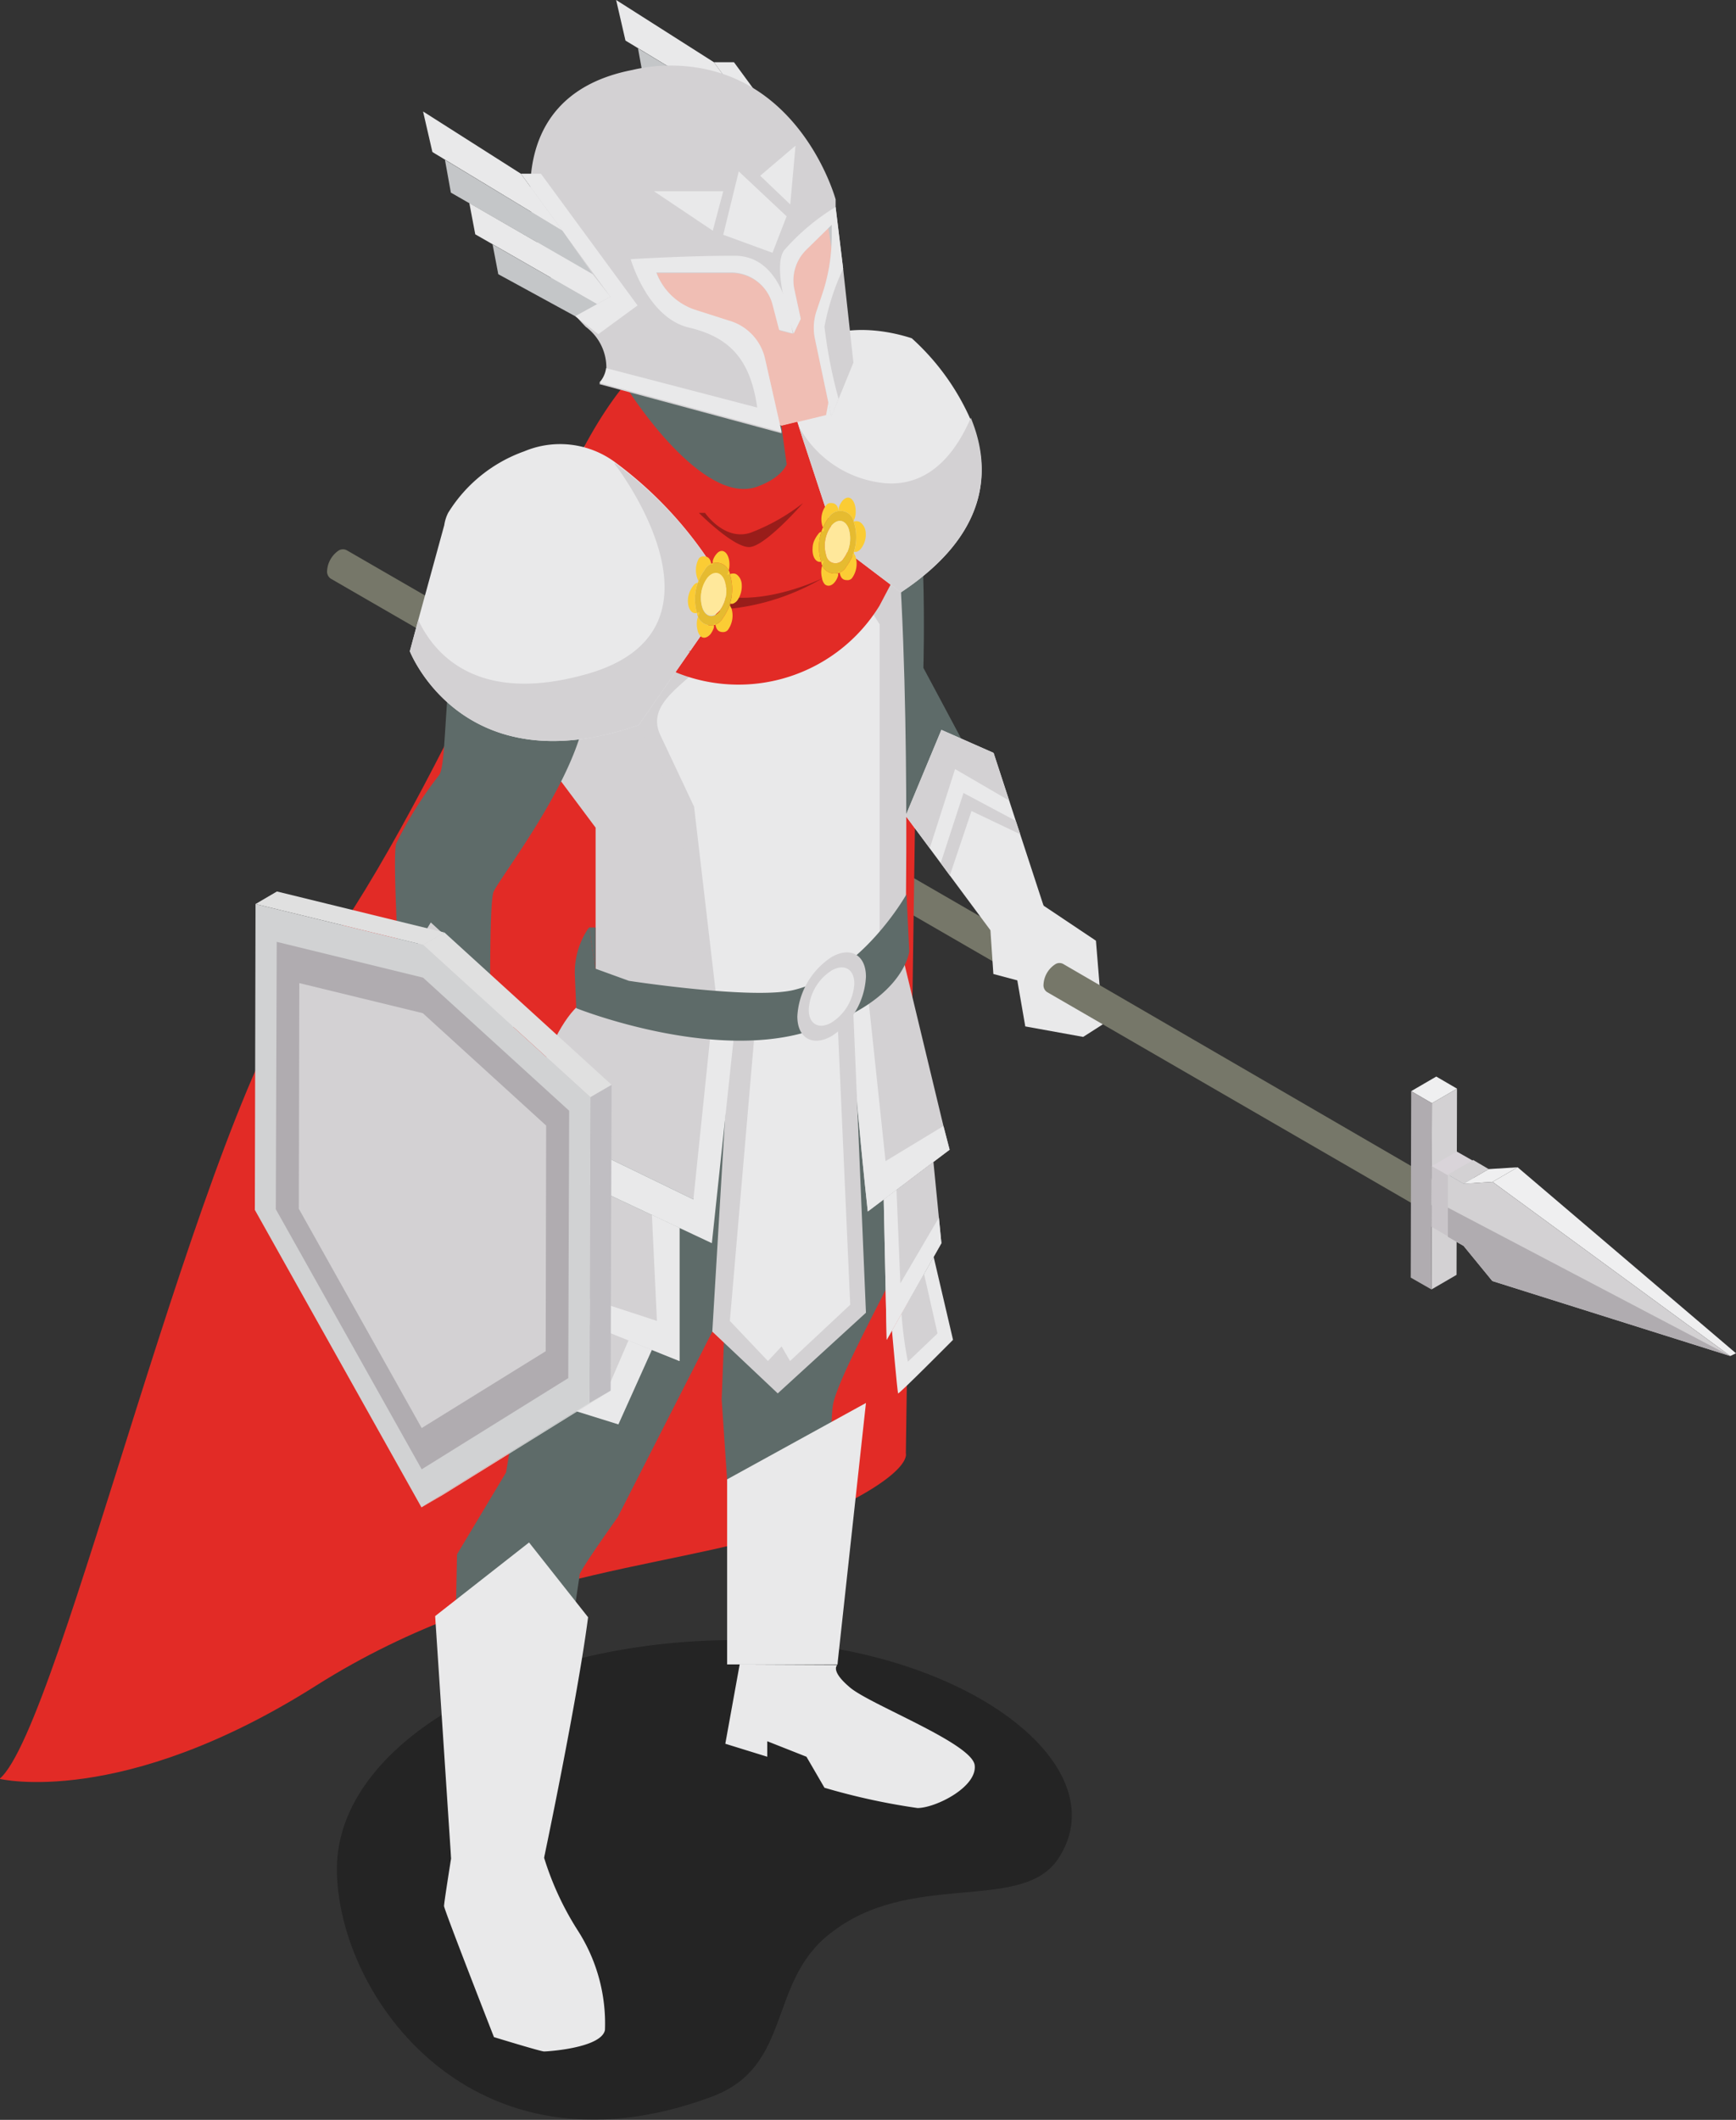 <svg xmlns="http://www.w3.org/2000/svg" xmlns:xlink="http://www.w3.org/1999/xlink" viewBox="0 0 76.16 93"><rect x="0" y="0" width="76.16" height="93" fill="#333333" stroke="none"/><defs><style>.cls-1{fill:none;}.cls-2{clip-path:url(#clip-path);}.cls-3{opacity:0.3;}.cls-4{fill:#c4c6c8;}.cls-5{isolation:isolate;}.cls-6{fill:#767769;}.cls-7{fill:#e0e0e0;}.cls-8{fill:#e22b26;}.cls-9{fill:#5e6b69;}.cls-10{fill:#d3d1d3;}.cls-11{fill:#e9e9ea;}.cls-12{fill:#e9ecf2;}.cls-13{fill:#f0beb4;}.cls-14{fill:#991d1a;}.cls-15{fill:#e6bb30;}.cls-16{fill:#ffe89b;}.cls-17{fill:#fbcc34;}.cls-18{fill:#efeff0;}.cls-19{fill:#b0acb0;}.cls-20{fill:#7d8589;}.cls-21{fill:#d9d4d9;}.cls-22{fill:#c9c5c9;}.cls-23{fill:#dbdbdb;}.cls-24{fill:#c0bec2;}.cls-25{fill:#d1d2d3;}</style><clipPath id="clip-path" transform="translate(-8.34 -1.5)"><rect class="cls-1" width="96" height="96"/></clipPath></defs><title>RedCharacter_Fichier 21</title><g id="Calque_2" data-name="Calque 2"><g id="Calque_1-2" data-name="Calque 1"><g class="cls-2"><g id="_Groupe_" data-name="&lt;Groupe&gt;"><path id="_Tracé_" data-name="&lt;Tracé&gt;" class="cls-3" d="M23.12,83.49c0,5.53,5.92,13.9,16.43,10,3.58-1.32,2.44-5,5.19-7.15,3.53-2.82,8.36-.89,10-3.26,2.84-4.2-4.42-9.63-14.09-9.63S23.12,78,23.12,83.49Z" transform="translate(-8.34 -1.5)"/><g id="_Groupe_2" data-name="&lt;Groupe&gt;"><g id="_Groupe_3" data-name="&lt;Groupe&gt;"><path id="_Tracé_2" data-name="&lt;Tracé&gt;" class="cls-4" d="M44.78,9.84l.4,2.34-.33.44s-.46-.33-.46-.58-.34-2.2-.34-2.2Z" transform="translate(-8.34 -1.5)"/><g id="_Groupe_4" data-name="&lt;Groupe&gt;"><g id="_Groupe_5" data-name="&lt;Groupe&gt;" class="cls-5"><path id="_Tracé_3" data-name="&lt;Tracé&gt;" class="cls-6" d="M23.57,25.65a.36.36,0,0,0-.37,0,1.16,1.16,0,0,0-.51.89.38.38,0,0,0,.15.34l29.93,17.3a.37.37,0,0,1-.15-.33,1.12,1.12,0,0,1,.52-.89.36.36,0,0,1,.37,0Z" transform="translate(-8.34 -1.5)"/><g id="_Groupe_6" data-name="&lt;Groupe&gt;"><path id="_Tracé_4" data-name="&lt;Tracé&gt;" class="cls-7" d="M53.14,43c.28-.17.51,0,.52.29a1.12,1.12,0,0,1-.52.89.32.32,0,0,1-.52-.29A1.12,1.12,0,0,1,53.14,43Z" transform="translate(-8.34 -1.5)"/></g></g></g><g id="_Groupe_7" data-name="&lt;Groupe&gt;"><g id="_Groupe_8" data-name="&lt;Groupe&gt;"><path id="_Tracé_5" data-name="&lt;Tracé&gt;" class="cls-8" d="M33.93,21.17S26.83,37.94,22,44s-11,33.3-13.68,35.54c0,0,5.35,1.31,13.87-4.08S39,70.3,43.73,68.26s4.35-3,4.35-3l.63-43.39S40.77,8.31,33.93,21.17Z" transform="translate(-8.34 -1.5)"/><path id="_Tracé_6" data-name="&lt;Tracé&gt;" class="cls-9" d="M48.08,56.23c-.38,1.05-2.87,5.46-3.18,6.82s.19,11.47.19,11.47h-4.3L40,62.89l.16-4.09-4.72,9.26s-1.57,2.2-1.67,2.51c0,.09-.16,1-.33,2.37C33,76.56,32.21,83,32.21,83H28.13l.21-10.86.05-2.45,2.15-3.59s1.88-11.15,2-14.5a15,15,0,0,1,1.95-6.39l13.08-2.17S48.45,55.18,48.08,56.23Z" transform="translate(-8.34 -1.5)"/><g id="_Groupe_9" data-name="&lt;Groupe&gt;"><path id="_Tracé_7" data-name="&lt;Tracé&gt;" class="cls-10" d="M50,51.94h0l-3.59,2.71s-.94-8.56-.61-8.88a6.88,6.88,0,0,0,.59-.88l0,0c.59-1,1.34-2.3,1.34-2.3l2,8.31Z" transform="translate(-8.34 -1.5)"/><path id="_Tracé_8" data-name="&lt;Tracé&gt;" class="cls-11" d="M50,51.94h0l-3.59,2.71s-.94-8.56-.61-8.88l.59-.88,0,0,.8,7.55,2.54-1.54Z" transform="translate(-8.34 -1.5)"/></g><polygon id="_Tracé_9" data-name="&lt;Tracé&gt;" class="cls-10" points="32.02 45.49 31.25 58.42 34.12 61.13 37.99 57.59 37.43 44.28 32.02 45.49"/><polygon id="_Tracé_10" data-name="&lt;Tracé&gt;" class="cls-11" points="33.1 45.38 32.02 57.95 33.69 59.71 34.29 59.07 34.66 59.71 37.3 57.24 36.74 44.68 33.1 45.38"/><g id="_Groupe_10" data-name="&lt;Groupe&gt;"><polygon id="_Tracé_11" data-name="&lt;Tracé&gt;" class="cls-11" points="23.07 57 22.77 61.13 27.13 62.49 28.82 58.73 23.07 57"/><g id="_Groupe_11" data-name="&lt;Groupe&gt;"><polygon id="_Tracé_12" data-name="&lt;Tracé&gt;" class="cls-10" points="23.47 50.89 22.63 56.82 29.81 59.71 29.81 53.87 23.47 50.89"/><polygon id="_Tracé_13" data-name="&lt;Tracé&gt;" class="cls-11" points="24.74 51.49 23.75 56.29 28.82 57.95 28.6 53.3 29.81 53.87 29.81 59.71 22.63 56.82 23.47 50.89 24.74 51.49"/></g><path id="_Tracé_14" data-name="&lt;Tracé&gt;" class="cls-10" d="M40.54,46.94l-1.78,7.18-7.35-3.57s1.31-5.16,3.06-5.31S40.54,46.94,40.54,46.94Z" transform="translate(-8.34 -1.5)"/><polygon id="_Tracé_15" data-name="&lt;Tracé&gt;" class="cls-11" points="23.07 49.05 30.42 52.62 31.2 45.09 32.2 45.44 31.23 54.54 22.94 50.64 23.07 49.05"/><polygon id="_Tracé_16" data-name="&lt;Tracé&gt;" class="cls-10" points="23.98 57.36 23.67 60.38 26.57 61.13 27.57 58.81 23.98 57.36"/></g><path id="_Tracé_17" data-name="&lt;Tracé&gt;" class="cls-9" d="M45.08,18.75s2-.73,3,1.84.77,10.21.77,10.21,4.12,7.67,4.53,8.61-2,2.07-2,2.07l-3.28-4.19Z" transform="translate(-8.34 -1.5)"/><polygon id="_Tracé_18" data-name="&lt;Tracé&gt;" class="cls-11" points="44.98 38.41 45.78 39.73 48.08 41.27 48.38 44.94 47.52 45.49 44.98 45.03 44.63 43.01 43.58 42.73 43.38 39.76 44.98 38.41"/><path id="_Tracé_19" data-name="&lt;Tracé&gt;" class="cls-10" d="M32.94,35.76l1.53,2.05v7.32l3.71,1.36s4.6,1,6.9-.31,3-4.86,3-4.86S48.32,26,47.17,21s-11.75-2.92-15.29,2.28S32.94,35.76,32.94,35.76Z" transform="translate(-8.34 -1.5)"/><path id="_Tracé_20" data-name="&lt;Tracé&gt;" class="cls-10" d="M36.38,33.31l1.77,3.77.73,7.78s3.2,1.54,5.95.37a4,4,0,0,0,2.56-3.75l.47-14-.79-1.26s-7.31,1.62-8.22,3S35.54,31.53,36.38,33.31Z" transform="translate(-8.34 -1.5)"/><path id="_Tracé_21" data-name="&lt;Tracé&gt;" class="cls-11" d="M37.31,33.75l1.48,3.14,1,8.57a6.81,6.81,0,0,0,5,.32,3.32,3.32,0,0,0,2.14-3.14l0-13.75-.67-1.06s-6.1,1.36-6.85,2.48S36.61,32.26,37.31,33.75Z" transform="translate(-8.34 -1.5)"/><path id="_Tracé_22" data-name="&lt;Tracé&gt;" class="cls-11" d="M40.79,74.52,40.16,78l1.84.57v-.68l1.72.68.79,1.36a28.89,28.89,0,0,0,4.08.89c.79,0,2.63-.92,2.51-1.88s-4.55-2.64-5.46-3.4-.56-1-.56-1Z" transform="translate(-8.34 -1.5)"/><path id="_Tracé_23" data-name="&lt;Tracé&gt;" class="cls-8" d="M38,31h0a7.26,7.26,0,0,0,8.92-2.92l.49-.93L46.6,21l-2.92-3.17-9,2.88-2.61,1.59Z" transform="translate(-8.34 -1.5)"/><path id="_Tracé_24" data-name="&lt;Tracé&gt;" class="cls-9" d="M35.93,17.82v2.72s3.66,4.66,5.33,4.35,1.89-.84,1.89-.84l-.53-3.87Z" transform="translate(-8.34 -1.5)"/><path id="_Tracé_25" data-name="&lt;Tracé&gt;" class="cls-9" d="M31.88,23.39a7.22,7.22,0,0,0-3.54,5.21c-.54,3.69-.42,6.49-.74,6.91a17.08,17.08,0,0,0-1.88,3c-.21.74.27,8.53.73,14.45L30,54s-.35-12.67,0-13.39,3.26-4.45,3.93-7.35S35.22,28.23,31.88,23.39Z" transform="translate(-8.34 -1.5)"/><polygon id="_Tracé_26" data-name="&lt;Tracé&gt;" class="cls-11" points="22.23 55.3 22.23 57.59 18.67 56.48 18.67 55.95 18.11 55.57 18.11 51.49 21.67 52.53 23.21 54.54 22.86 55.95 22.23 55.3"/><path id="_Tracé_27" data-name="&lt;Tracé&gt;" class="cls-12" d="M30.82,24.82a6.91,6.91,0,0,0-2.69,5.09c0,3.16,3.44,2.76,4.63,2.29S37.32,25.2,30.82,24.82Z" transform="translate(-8.34 -1.5)"/><path id="_Tracé_28" data-name="&lt;Tracé&gt;" class="cls-11" d="M24.91,45.78,26.45,53S30,54.47,30,54s1-8.64,1-8.64L27.24,42Z" transform="translate(-8.34 -1.5)"/><path id="_Tracé_29" data-name="&lt;Tracé&gt;" class="cls-11" d="M47.86,27.49l-2.78-2.11-1.71-5.2-.22-.68H43a1.81,1.81,0,0,1-.72,0c-.46-.16-.68-.7.84-2.33s3.93-1.25,5.22-.83a10.52,10.52,0,0,1,2.56,3.52C51.83,22,51.8,24.88,47.86,27.49Z" transform="translate(-8.34 -1.5)"/><path id="_Tracé_30" data-name="&lt;Tracé&gt;" class="cls-10" d="M47.86,27.49l-2.78-2.11-1.71-5.2a4.81,4.81,0,0,0,3.82,2.52c2.06.15,3.17-1.54,3.74-2.87C51.83,22,51.8,24.88,47.86,27.49Z" transform="translate(-8.34 -1.5)"/><path id="_Tracé_31" data-name="&lt;Tracé&gt;" class="cls-13" d="M44,8.61a6.7,6.7,0,0,0-6.85-3.82c-5,.37-6.37,7.19-3.66,10.15s2.46,2.88,2.46,2.88l6.69,2.36,1.94-.47A23.08,23.08,0,0,0,44,8.61Z" transform="translate(-8.34 -1.5)"/><g id="_Groupe_12" data-name="&lt;Groupe&gt;"><polygon id="_Tracé_32" data-name="&lt;Tracé&gt;" class="cls-11" points="45.78 39.73 43.59 33.03 41.3 32.02 39.73 35.79 43.45 40.81 45.78 39.73"/></g><path id="_Tracé_33" data-name="&lt;Tracé&gt;" class="cls-11" d="M34.88,90.56c-.16.79-2.52.94-2.67.94s-2.2-.63-2.2-.63-2.19-5.6-2.19-5.75.31-2.09.31-2.09l-.7-10.63,4.12-3.23,2.59,3.28C33.67,76.07,32.21,83,32.21,83a13,13,0,0,0,1.47,3.18A7.55,7.55,0,0,1,34.88,90.56Z" transform="translate(-8.34 -1.5)"/><g id="_Groupe_13" data-name="&lt;Groupe&gt;"><polygon id="_Tracé_34" data-name="&lt;Tracé&gt;" class="cls-11" points="31.9 64.9 31.9 73.02 36.74 73.02 37.99 61.55 31.9 64.9"/></g><polygon id="_Tracé_35" data-name="&lt;Tracé&gt;" class="cls-10" points="38.77 52.62 38.9 58.78 41.3 54.54 40.95 50.97 38.77 52.62"/><polygon id="_Tracé_36" data-name="&lt;Tracé&gt;" class="cls-11" points="39.33 52.2 39.5 56.3 41.19 53.42 41.3 54.54 38.9 58.78 38.77 52.62 39.33 52.2"/><path id="_Tracé_37" data-name="&lt;Tracé&gt;" class="cls-11" d="M49.3,56.64l.85,3.64s-2.38,2.4-2.41,2.35-.27-2.76-.27-2.76Z" transform="translate(-8.34 -1.5)"/><path id="_Tracé_38" data-name="&lt;Tracé&gt;" class="cls-10" d="M47.89,59.14a17.16,17.16,0,0,0,.28,2.1L49.47,60l-.59-2.61Z" transform="translate(-8.34 -1.5)"/><path id="_Tracé_39" data-name="&lt;Tracé&gt;" class="cls-9" d="M34.47,44l1.46.53s5.45.84,7.24.4c3-.73,4.94-4.2,4.94-4.2l.12,2.51S48,45.52,43.7,46.78s-10.08-1.05-10.08-1.05l-.06-1.45a3.4,3.4,0,0,1,.62-2.09h0Z" transform="translate(-8.34 -1.5)"/><g id="_Groupe_14" data-name="&lt;Groupe&gt;"><g id="_Groupe_15" data-name="&lt;Groupe&gt;"><path id="_Tracé_40" data-name="&lt;Tracé&gt;" class="cls-10" d="M44.82,43.49c.83-.48,1.51-.1,1.51.86a3.29,3.29,0,0,1-1.5,2.6c-.83.48-1.51.1-1.51-.86A3.31,3.31,0,0,1,44.82,43.49Z" transform="translate(-8.34 -1.5)"/></g><g id="_Groupe_16" data-name="&lt;Groupe&gt;"><path id="_Tracé_41" data-name="&lt;Tracé&gt;" class="cls-11" d="M44.82,44.08c.55-.32,1-.07,1,.57a2.16,2.16,0,0,1-1,1.71c-.55.32-1,.07-1-.56A2.17,2.17,0,0,1,44.82,44.08Z" transform="translate(-8.34 -1.5)"/></g></g><polygon id="_Tracé_42" data-name="&lt;Tracé&gt;" class="cls-9" points="25.84 40.69 26.13 40.69 26.13 42.49 25.84 40.69"/><path id="_Tracé_43" data-name="&lt;Tracé&gt;" class="cls-8" d="M35.93,18.66s3.22,5.07,5.63,4.19,1.06-2.67,1.06-2.67l.69-.17s1.45,4.07-.5,4.81-7.22.36-8.88-3.65Z" transform="translate(-8.34 -1.5)"/><path id="_Tracé_44" data-name="&lt;Tracé&gt;" class="cls-11" d="M40.36,27.56l-4,5.75C28.62,36,26.32,30.07,26.32,30.07l.37-1.37,1.14-4.16A1.77,1.77,0,0,1,28,24a6.47,6.47,0,0,1,3.34-2.7,4.06,4.06,0,0,1,4,.49A17.26,17.26,0,0,1,40,27h0C40.25,27.35,40.36,27.56,40.36,27.56Z" transform="translate(-8.34 -1.5)"/><path id="_Tracé_45" data-name="&lt;Tracé&gt;" class="cls-10" d="M40.36,27.56l-4,5.75C28.62,36,26.32,30.07,26.32,30.07l.37-1.37c.69,1.47,2.57,3.74,7.4,2.37,6.87-1.95,1.22-9.21,1.22-9.21v-.05A17.26,17.26,0,0,1,40,27h0C40.25,27.35,40.36,27.56,40.36,27.56Z" transform="translate(-8.34 -1.5)"/><path id="_Tracé_46" data-name="&lt;Tracé&gt;" class="cls-14" d="M39.27,24s.85,1.25,2,.87a8.83,8.83,0,0,0,2.3-1.3s-1.65,1.9-2.35,1.93S39,24,39,24" transform="translate(-8.34 -1.5)"/><path id="_Tracé_47" data-name="&lt;Tracé&gt;" class="cls-8" d="M45.38,25.68s-2.76,4.15-6.84,4.39c0,0,3.34,1.08,7.64-3.57Z" transform="translate(-8.34 -1.5)"/><path id="_Tracé_48" data-name="&lt;Tracé&gt;" class="cls-14" d="M44.42,26.87s-2.68,1.32-4.77.68l-.08.71A10.11,10.11,0,0,0,44.42,26.87Z" transform="translate(-8.34 -1.5)"/><g id="_Groupe_17" data-name="&lt;Groupe&gt;"><g id="_Groupe_18" data-name="&lt;Groupe&gt;"><path id="_Tracé_transparent_" data-name="&lt;Tracé transparent&gt;" class="cls-15" d="M39.25,26.51a.59.59,0,0,1,1.11.18,2.18,2.18,0,0,1-.31,1.93.6.6,0,0,1-1.12-.18A2.15,2.15,0,0,1,39.25,26.51Zm.67,1.77A1.43,1.43,0,0,0,40.13,27c-.15-.4-.49-.45-.76-.12a1.46,1.46,0,0,0-.21,1.31c.15.4.49.45.76.12" transform="translate(-8.34 -1.5)"/></g><g id="_Groupe_19" data-name="&lt;Groupe&gt;" class="cls-5"><g id="_Groupe_20" data-name="&lt;Groupe&gt;"><path id="_Tracé_49" data-name="&lt;Tracé&gt;" class="cls-16" d="M39.37,26.85c.27-.33.61-.28.76.12a1.43,1.43,0,0,1-.21,1.31c-.27.33-.61.28-.76-.12A1.46,1.46,0,0,1,39.37,26.85Z" transform="translate(-8.34 -1.5)"/></g><g id="_Groupe_21" data-name="&lt;Groupe&gt;"><path id="_Tracé_transparent_2" data-name="&lt;Tracé transparent&gt;" class="cls-17" d="M40.78,26.83a.6.6,0,0,1,.1.31,1.09,1.09,0,0,1-.2.71.43.43,0,0,1-.2.14h-.11s0,.06,0,.09l.06.11a1.07,1.07,0,0,1-.16.95.08.08,0,0,1,0,0,.27.27,0,0,1-.22.09c-.24,0-.3-.18-.33-.36l-.06,0a.9.9,0,0,1,0,.16,1,1,0,0,1-.15.29c-.14.16-.31.21-.44.09a.56.56,0,0,1-.13-.28,1,1,0,0,1,.08-.71v-.08a.31.31,0,0,1-.1.05c-.24.07-.42-.2-.4-.6a1.18,1.18,0,0,1,.1-.38,1.21,1.21,0,0,1,.14-.22.29.29,0,0,1,.27-.13L39,27a.24.24,0,0,1-.06-.11A1.07,1.07,0,0,1,39,26s0,0,0,0a.25.25,0,0,1,.23-.09c.23,0,.29.18.32.36l.06,0a.94.94,0,0,1,0-.16.72.72,0,0,1,.15-.29.47.47,0,0,1,.1-.1c.27-.18.51.16.48.62a1,1,0,0,1-.1.38v0l0,0C40.5,26.64,40.62,26.61,40.78,26.83Zm-.73,1.79a2.18,2.18,0,0,0,.31-1.93.59.59,0,0,0-1.11-.18,2.15,2.15,0,0,0-.32,1.93.6.6,0,0,0,1.12.18" transform="translate(-8.34 -1.5)"/></g></g></g><g id="_Groupe_22" data-name="&lt;Groupe&gt;"><g id="_Groupe_23" data-name="&lt;Groupe&gt;"><path id="_Tracé_transparent_3" data-name="&lt;Tracé transparent&gt;" class="cls-15" d="M44.68,24.23a.6.6,0,0,1,1.12.18,2.15,2.15,0,0,1-.32,1.93.59.59,0,0,1-1.11-.18A2.18,2.18,0,0,1,44.68,24.23ZM45.35,26a1.47,1.47,0,0,0,.22-1.31c-.15-.4-.49-.45-.76-.12a1.47,1.47,0,0,0-.22,1.31.41.41,0,0,0,.76.12" transform="translate(-8.34 -1.5)"/></g><g id="_Groupe_24" data-name="&lt;Groupe&gt;" class="cls-5"><g id="_Groupe_25" data-name="&lt;Groupe&gt;"><path id="_Tracé_50" data-name="&lt;Tracé&gt;" class="cls-16" d="M44.81,24.57c.27-.33.61-.28.76.12A1.47,1.47,0,0,1,45.35,26a.41.41,0,0,1-.76-.12A1.47,1.47,0,0,1,44.81,24.57Z" transform="translate(-8.34 -1.5)"/></g><g id="_Groupe_26" data-name="&lt;Groupe&gt;"><path id="_Tracé_transparent_4" data-name="&lt;Tracé transparent&gt;" class="cls-17" d="M46.22,24.56a.63.63,0,0,1,.1.3,1,1,0,0,1-.21.71.39.39,0,0,1-.2.14h-.1l0,.09a.39.39,0,0,1,.06.11,1.07,1.07,0,0,1-.15.95l0,0a.25.25,0,0,1-.23.09c-.23,0-.29-.18-.32-.36l-.06,0a.94.94,0,0,1,0,.16.8.8,0,0,1-.15.29c-.13.16-.3.21-.44.09a.56.56,0,0,1-.12-.28,1,1,0,0,1,.08-.71l0,0v-.05a.19.19,0,0,1-.1.05c-.23.07-.42-.2-.39-.6a.83.83,0,0,1,.1-.38,1.21,1.21,0,0,1,.14-.22.27.27,0,0,1,.26-.13l0-.09-.06-.11a1,1,0,0,1,.16-.95l0,0a.23.23,0,0,1,.22-.09c.23,0,.3.18.33.36l0,0a.94.94,0,0,1,0-.16.87.87,0,0,1,.15-.29.5.5,0,0,1,.11-.1c.27-.18.5.16.48.62a.81.81,0,0,1-.11.38l0,0v0C45.93,24.36,46.06,24.33,46.22,24.56Zm-.74,1.78a2.15,2.15,0,0,0,.32-1.93.6.6,0,0,0-1.12-.18,2.18,2.18,0,0,0-.31,1.93.59.59,0,0,0,1.11.18" transform="translate(-8.34 -1.5)"/></g></g></g><polygon id="_Tracé_51" data-name="&lt;Tracé&gt;" class="cls-10" points="16.57 44.28 18.9 40.47 22.63 43.89 22.2 47.31 19.31 44.17 17.25 47.46 16.57 44.28"/><polygon id="_Tracé_52" data-name="&lt;Tracé&gt;" class="cls-10" points="17.42 48.26 19.35 45.38 22.1 48.45 22.01 49.25 19.44 46.54 17.61 49.12 17.42 48.26"/><polygon id="_Tracé_53" data-name="&lt;Tracé&gt;" class="cls-10" points="39.73 35.79 41.3 32.02 43.59 33.03 44.27 35.12 41.9 33.74 40.79 37.21 39.73 35.79"/><polygon id="_Tracé_54" data-name="&lt;Tracé&gt;" class="cls-10" points="41.27 37.86 42.27 34.79 44.56 36.01 44.76 36.6 42.62 35.58 41.67 38.41 41.27 37.86"/></g></g><g id="_Groupe_27" data-name="&lt;Groupe&gt;"><g id="_Groupe_28" data-name="&lt;Groupe&gt;"><polygon id="_Tracé_55" data-name="&lt;Tracé&gt;" class="cls-11" points="33.7 8.98 35.25 8.13 31.32 2.73 32.2 2.73 36.44 8.51 34.72 9.77 33.7 8.98"/><polygon id="_Tracé_56" data-name="&lt;Tracé&gt;" class="cls-11" points="31.32 2.73 27.03 0 27.44 1.78 33.14 5.23 31.32 2.73"/><polygon id="_Tracé_57" data-name="&lt;Tracé&gt;" class="cls-4" points="27.99 2.12 28.25 3.56 34.47 7.14 33.14 5.23 27.99 2.12"/><polygon id="_Tracé_58" data-name="&lt;Tracé&gt;" class="cls-11" points="34.66 8.45 35.25 8.13 34.47 7.14 29.06 4.03 29.32 5.39 34.66 8.45"/><polygon id="_Tracé_59" data-name="&lt;Tracé&gt;" class="cls-4" points="30.08 5.83 30.33 7.14 33.7 8.98 34.66 8.45 30.08 5.83"/></g><path id="_Tracé_60" data-name="&lt;Tracé&gt;" class="cls-10" d="M45.78,17.41,45.13,19h0l-.32.76-.72-3.41a2.27,2.27,0,0,1,.08-1.21l.22-.64a8.29,8.29,0,0,0,.44-2.66c0-.16,0-.32,0-.48l-1.13,1.11a1.9,1.9,0,0,0-.51,1.73l.28,1.29-.31.64-.11,0L42.54,16l-.29-1.11a1.88,1.88,0,0,0-1.79-1.41l-3.31,0a2.74,2.74,0,0,0,1.75,1.65l1.47.47a2.28,2.28,0,0,1,1.54,1.68l.72,3.23-8-2.16a1.15,1.15,0,0,0,.31-.64,2.22,2.22,0,0,0-.9-1.87,8.43,8.43,0,0,1-2.13-3.72s-2-6.35,4.17-7.55A7.3,7.3,0,0,1,38,4.38v0c5.46.18,7,5.87,7,5.87l0,.35h0l.33,2.7Z" transform="translate(-8.34 -1.5)"/><path id="_Tracé_61" data-name="&lt;Tracé&gt;" class="cls-11" d="M41.9,17.22l.73,3.23-8-2.16a1.18,1.18,0,0,0,.3-.64l6.63,1.73c-.3-2.09-1.18-3.08-3-3.51s-2.55-3-2.55-3,2.38-.15,4.56-.15,2.47,3,2.47,3l.08.41-.6-.16-.29-1.11a1.88,1.88,0,0,0-1.79-1.41l-3.31,0a2.74,2.74,0,0,0,1.74,1.65l1.47.47A2.25,2.25,0,0,1,41.9,17.22Z" transform="translate(-8.34 -1.5)"/><path id="_Tracé_62" data-name="&lt;Tracé&gt;" class="cls-11" d="M44.51,15.83A21.15,21.15,0,0,0,45.13,19h0l-.32.77-.72-3.42a2.33,2.33,0,0,1,.07-1.2l.22-.65a8,8,0,0,0,.45-2.65c0-.16,0-.33,0-.49l-1.13,1.11a1.88,1.88,0,0,0-.51,1.73l.28,1.29-.31.64s-1-2.84-.42-3.65A9.68,9.68,0,0,1,45,10.58h0l.33,2.71A10.54,10.54,0,0,0,44.51,15.83Z" transform="translate(-8.34 -1.5)"/><g id="_Groupe_29" data-name="&lt;Groupe&gt;"><polygon id="_Tracé_63" data-name="&lt;Tracé&gt;" class="cls-11" points="32.41 7.52 31.73 10.3 33.89 11.09 34.51 9.49 32.41 7.52"/><polygon id="_Tracé_64" data-name="&lt;Tracé&gt;" class="cls-11" points="31.73 8.39 31.27 10.12 28.69 8.39 31.73 8.39"/><polygon id="_Tracé_65" data-name="&lt;Tracé&gt;" class="cls-11" points="33.35 7.71 34.67 8.97 34.9 6.39 33.35 7.71"/></g><g id="_Groupe_30" data-name="&lt;Groupe&gt;"><polygon id="_Tracé_66" data-name="&lt;Tracé&gt;" class="cls-11" points="25.23 13.87 26.78 13.02 22.85 7.62 23.73 7.62 27.97 13.4 26.25 14.66 25.23 13.87"/><polygon id="_Tracé_67" data-name="&lt;Tracé&gt;" class="cls-11" points="22.85 7.62 18.56 4.89 18.97 6.67 24.67 10.12 22.85 7.62"/><polygon id="_Tracé_68" data-name="&lt;Tracé&gt;" class="cls-4" points="19.52 7.01 19.78 8.45 26 12.03 24.67 10.12 19.52 7.01"/><polygon id="_Tracé_69" data-name="&lt;Tracé&gt;" class="cls-11" points="26.19 13.34 26.78 13.02 26 12.03 20.59 8.91 20.85 10.28 26.19 13.34"/><polygon id="_Tracé_70" data-name="&lt;Tracé&gt;" class="cls-4" points="21.61 10.72 21.86 12.03 25.23 13.87 26.19 13.34 21.61 10.72"/></g></g><g id="_Groupe_31" data-name="&lt;Groupe&gt;"><g id="_Groupe_32" data-name="&lt;Groupe&gt;"><g id="_Groupe_33" data-name="&lt;Groupe&gt;" class="cls-5"><path id="_Tracé_71" data-name="&lt;Tracé&gt;" class="cls-6" d="M55,43.8a.34.34,0,0,0-.36,0,1.13,1.13,0,0,0-.52.89.36.36,0,0,0,.15.33l16.36,9.47a.37.37,0,0,1-.15-.33A1.12,1.12,0,0,1,71,53.3a.35.35,0,0,1,.36,0Z" transform="translate(-8.34 -1.5)"/><g id="_Groupe_34" data-name="&lt;Groupe&gt;"><path id="_Tracé_72" data-name="&lt;Tracé&gt;" class="cls-7" d="M71,53.3c.28-.17.51,0,.51.29a1.13,1.13,0,0,1-.51.89c-.29.17-.52,0-.52-.29A1.12,1.12,0,0,1,71,53.3Z" transform="translate(-8.34 -1.5)"/></g></g></g><g id="_Groupe_35" data-name="&lt;Groupe&gt;"><g id="_Groupe_36" data-name="&lt;Groupe&gt;" class="cls-5"><g id="_Groupe_37" data-name="&lt;Groupe&gt;"><polygon id="_Tracé_73" data-name="&lt;Tracé&gt;" class="cls-10" points="62.82 48.4 63.92 47.76 63.9 55.93 62.8 56.57 62.82 48.4"/></g><g id="_Groupe_38" data-name="&lt;Groupe&gt;"><polygon id="_Tracé_74" data-name="&lt;Tracé&gt;" class="cls-18" points="61.91 47.87 63.01 47.23 63.92 47.76 62.82 48.4 61.91 47.87"/></g><g id="_Groupe_39" data-name="&lt;Groupe&gt;"><polygon id="_Tracé_75" data-name="&lt;Tracé&gt;" class="cls-19" points="62.82 48.4 62.8 56.57 61.89 56.05 61.91 47.87 62.82 48.4"/></g></g><g id="_Groupe_40" data-name="&lt;Groupe&gt;" class="cls-5"><g id="_Groupe_41" data-name="&lt;Groupe&gt;"><polygon id="_Tracé_76" data-name="&lt;Tracé&gt;" class="cls-20" points="63.55 51.58 64.65 50.94 64.64 53.61 63.54 54.25 63.55 51.58"/></g><g id="_Groupe_42" data-name="&lt;Groupe&gt;"><polygon id="_Tracé_77" data-name="&lt;Tracé&gt;" class="cls-21" points="62.81 51.16 63.91 50.52 64.65 50.94 63.55 51.58 62.81 51.16"/></g><g id="_Groupe_43" data-name="&lt;Groupe&gt;"><polygon id="_Tracé_78" data-name="&lt;Tracé&gt;" class="cls-22" points="63.55 51.58 63.54 54.25 62.8 53.82 62.81 51.16 63.55 51.58"/></g></g><g id="_Groupe_44" data-name="&lt;Groupe&gt;"><g id="_Groupe_45" data-name="&lt;Groupe&gt;" class="cls-5"><g id="_Groupe_46" data-name="&lt;Groupe&gt;"><polygon id="_Tracé_79" data-name="&lt;Tracé&gt;" class="cls-10" points="63.52 51.53 64.63 50.89 65.31 51.29 64.21 51.93 63.52 51.53"/></g><g id="_Groupe_47" data-name="&lt;Groupe&gt;"><polygon id="_Tracé_80" data-name="&lt;Tracé&gt;" class="cls-18" points="64.21 51.93 65.31 51.29 66.58 51.21 65.48 51.85 64.21 51.93"/></g><g id="_Groupe_48" data-name="&lt;Groupe&gt;"><polygon id="_Tracé_81" data-name="&lt;Tracé&gt;" class="cls-18" points="65.48 51.85 66.58 51.21 76.16 59.37 75.91 59.49 65.48 51.85"/></g><g id="_Groupe_49" data-name="&lt;Groupe&gt;"><polygon id="_Tracé_82" data-name="&lt;Tracé&gt;" class="cls-10" points="65.48 51.85 75.91 59.49 65.47 56.2 64.21 54.66 63.52 54.26 63.52 51.53 64.21 51.93 65.48 51.85"/></g></g><polygon id="_Tracé_83" data-name="&lt;Tracé&gt;" class="cls-19" points="75.91 59.49 65.47 56.2 64.21 54.66 63.52 54.26 63.52 52.98 75.91 59.49"/></g></g></g><g id="_Groupe_50" data-name="&lt;Groupe&gt;"><g id="_Groupe_51" data-name="&lt;Groupe&gt;"><g id="_Groupe_52" data-name="&lt;Groupe&gt;" class="cls-5"><g id="_Groupe_53" data-name="&lt;Groupe&gt;"><polygon id="_Tracé_84" data-name="&lt;Tracé&gt;" class="cls-23" points="25.86 61.55 26.79 61.01 19.43 65.58 18.49 66.13 25.86 61.55"/></g><g id="_Groupe_54" data-name="&lt;Groupe&gt;"><polygon id="_Tracé_85" data-name="&lt;Tracé&gt;" class="cls-7" points="11.21 39.66 12.15 39.11 19.5 40.91 18.56 41.45 11.21 39.66"/></g><g id="_Groupe_55" data-name="&lt;Groupe&gt;"><polygon id="_Tracé_86" data-name="&lt;Tracé&gt;" class="cls-24" points="25.9 48.13 26.83 47.59 26.79 61.01 25.86 61.55 25.9 48.13"/></g><g id="_Groupe_56" data-name="&lt;Groupe&gt;"><polygon id="_Tracé_87" data-name="&lt;Tracé&gt;" class="cls-7" points="18.56 41.45 19.5 40.91 26.83 47.59 25.9 48.13 18.56 41.45"/></g><g id="_Groupe_57" data-name="&lt;Groupe&gt;"><polygon id="_Tracé_88" data-name="&lt;Tracé&gt;" class="cls-25" points="18.56 41.45 25.9 48.13 25.86 61.55 18.49 66.13 11.18 53.08 11.21 39.66 18.56 41.45"/></g></g></g><g id="_Groupe_58" data-name="&lt;Groupe&gt;"><polygon id="_Tracé_89" data-name="&lt;Tracé&gt;" class="cls-19" points="18.56 42.89 24.97 48.73 24.93 60.46 18.5 64.46 12.1 53.05 12.14 41.32 18.56 42.89"/></g><g id="_Groupe_59" data-name="&lt;Groupe&gt;"><polygon id="_Tracé_90" data-name="&lt;Tracé&gt;" class="cls-10" points="18.55 44.45 23.96 49.38 23.94 59.28 18.5 62.65 13.11 53.03 13.13 43.13 18.55 44.45"/></g></g></g></g></g></g></g></g></svg>